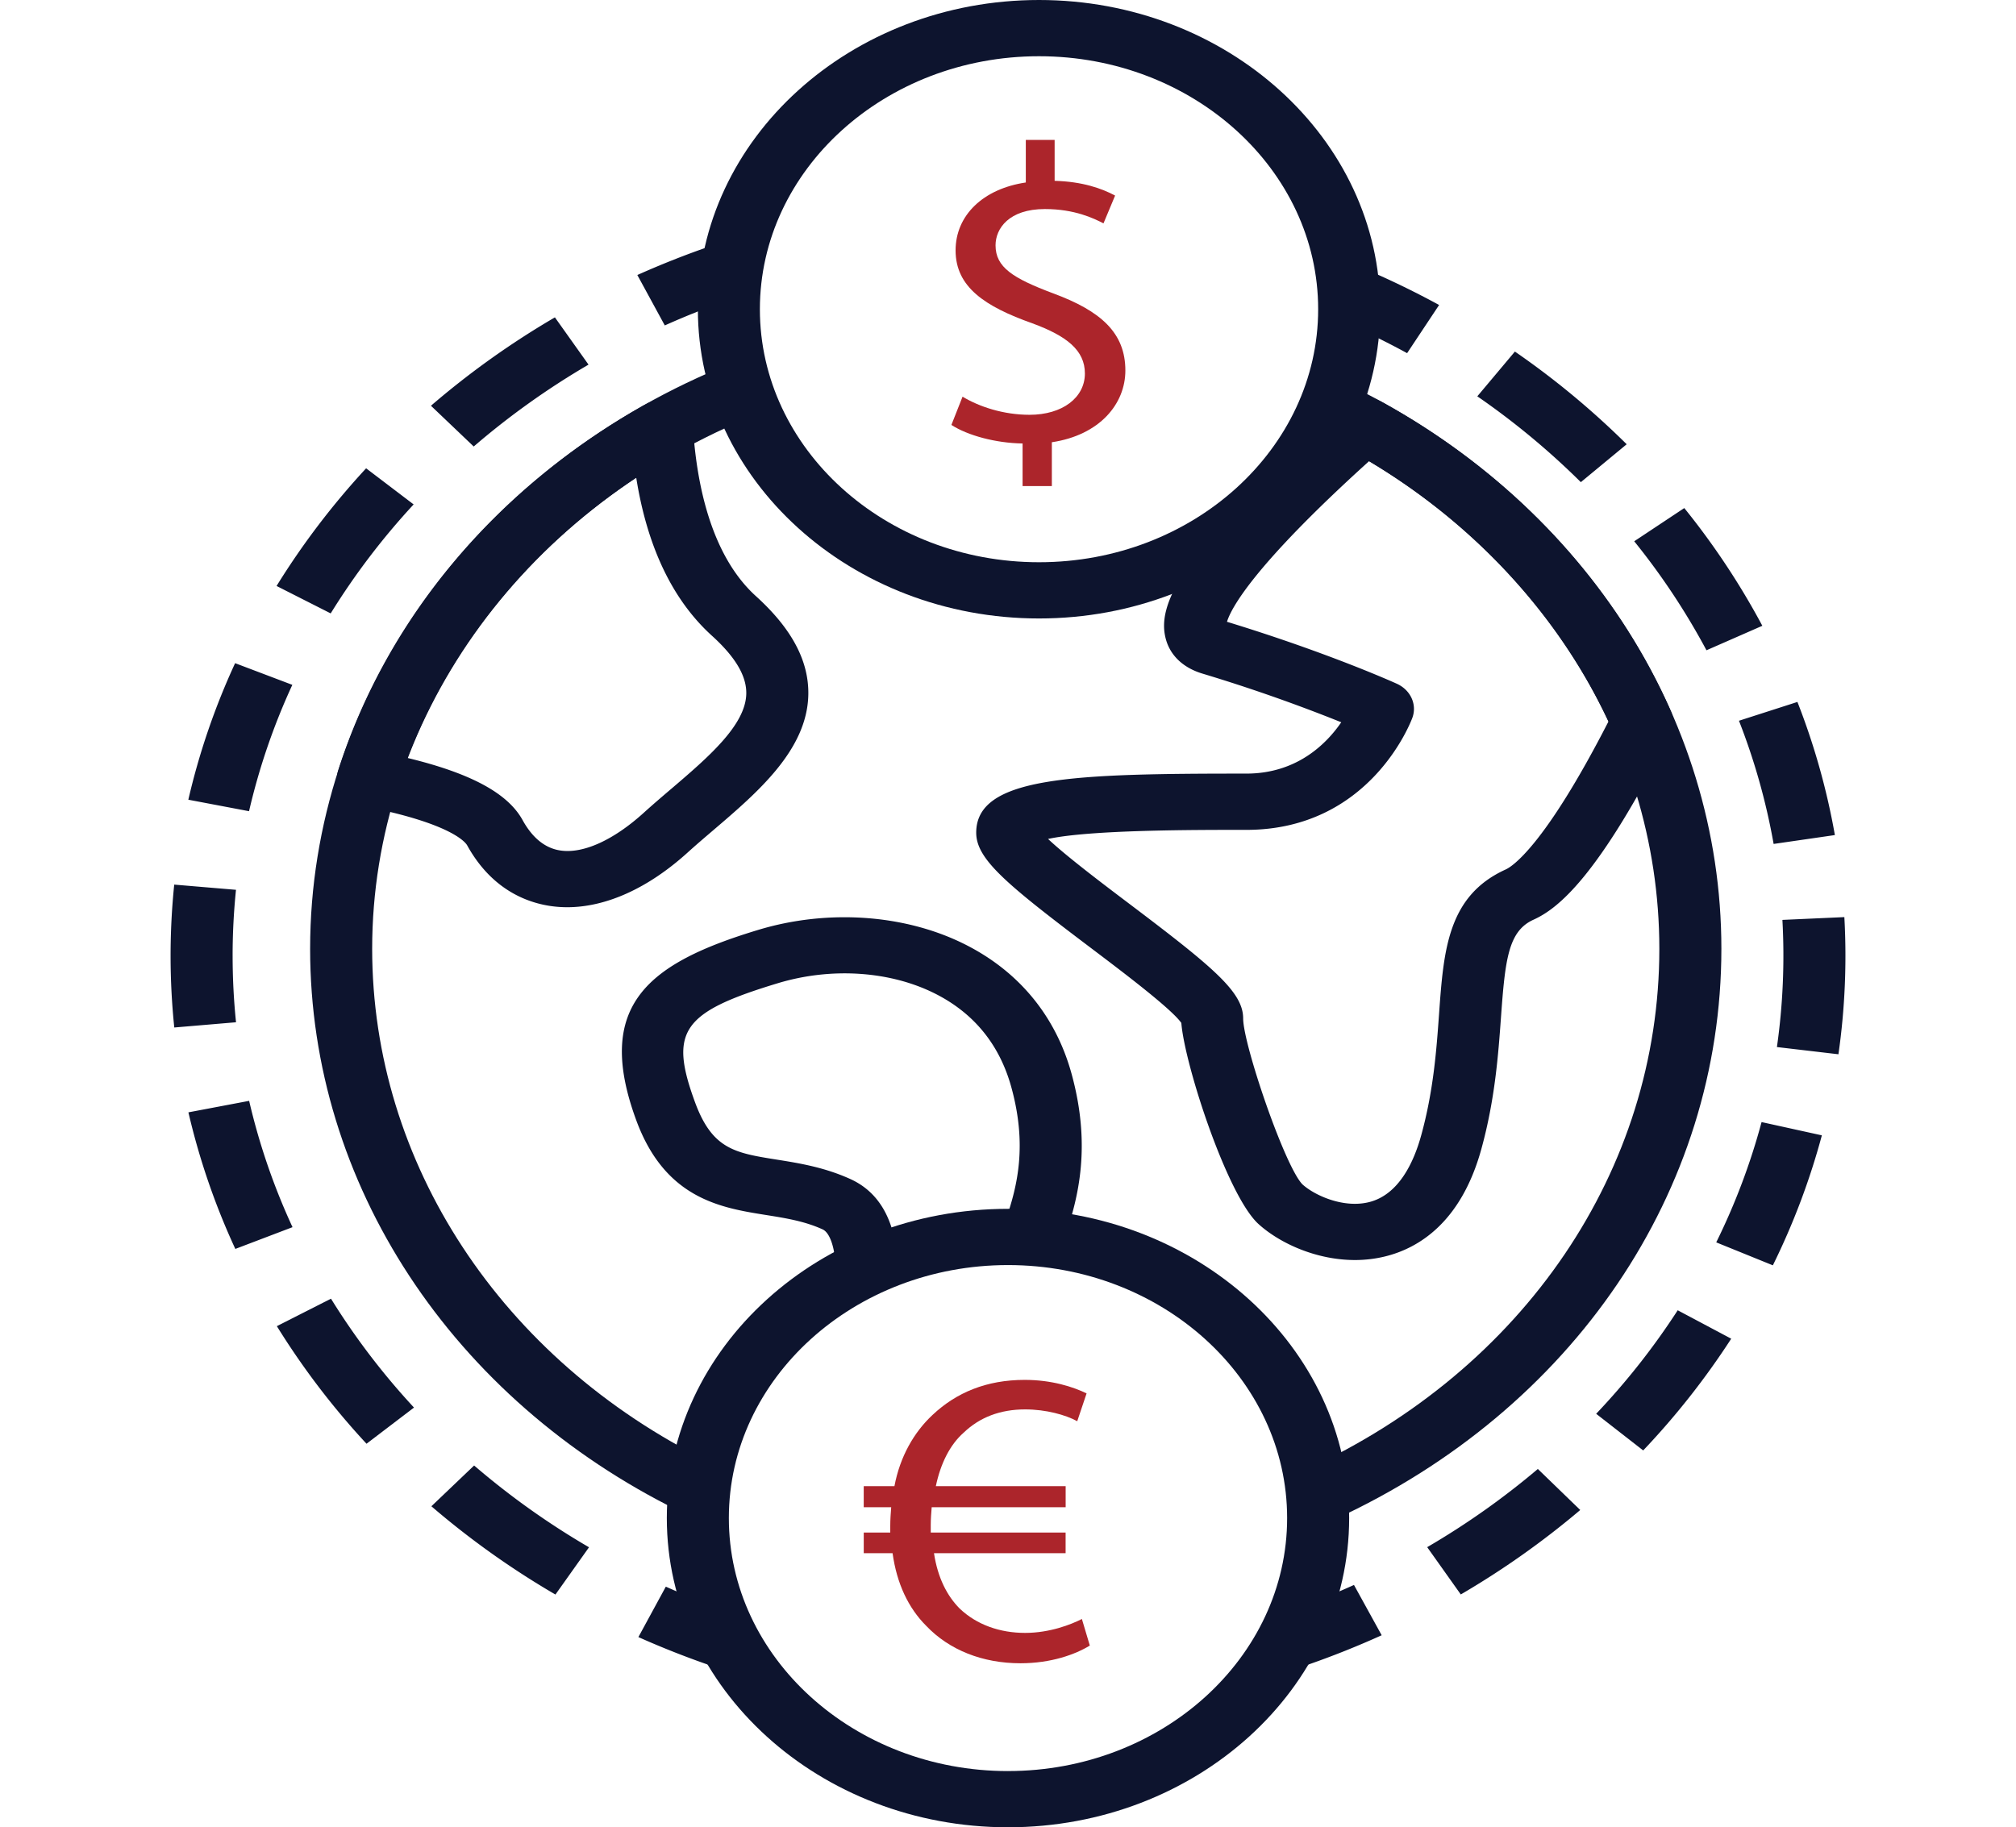 <svg width="107" height="97" fill="none" xmlns="http://www.w3.org/2000/svg"><g clip-path="url(#clip0)"><path d="M71.764 20.513c-.801-.395-1.798-.125-2.233.6-.434.724-.138 1.63.661 2.023C81.22 28.566 88.07 39 88.07 50.366c0 11.73-7.174 22.317-18.72 27.63-.811.374-1.135 1.272-.723 2.007.29.519.87.817 1.47.817.25 0 .504-.052.742-.162 12.66-5.826 20.524-17.433 20.524-30.293 0-12.46-7.51-23.898-19.598-29.852zm-31.314-.271c-.381-.748-1.357-1.076-2.184-.731C25.02 25.04 16.46 37.15 16.46 50.365c0 12.46 7.51 23.899 19.598 29.852.25.123.52.18.784.18.585 0 1.15-.281 1.449-.779.434-.724.138-1.63-.661-2.024-11.027-5.43-17.877-15.864-17.877-27.229 0-12.052 7.807-23.1 19.889-28.143.825-.345 1.186-1.231.806-1.98z" fill="#0D142E"/><path d="M40.119 31.644c-2.437-2.21-3.161-6.114-3.34-8.999-.033-.525-.367-.996-.882-1.24a1.79 1.79 0 00-1.626.054C26.332 25.9 20.535 32.806 17.947 40.902a1.37 1.37 0 00.17 1.182c.234.356.622.607 1.07.693 4.839.928 5.54 1.977 5.606 2.093 1.277 2.314 3.112 3.031 4.426 3.225.292.042.588.064.888.064 2.063 0 4.298-1.009 6.386-2.9.439-.398.905-.795 1.374-1.196 2.336-1.995 4.985-4.256 5.035-7.197.03-1.79-.881-3.498-2.783-5.222zM35.61 41.889c-.494.422-.983.84-1.444 1.258-1.6 1.449-3.21 2.182-4.42 2.001-.808-.118-1.484-.662-2.009-1.613-.783-1.422-2.74-2.485-6.105-3.299 2.276-5.971 6.504-11.148 12.136-14.878.586 3.684 1.934 6.501 4.023 8.394 1.239 1.124 1.834 2.128 1.818 3.068-.027 1.679-2.046 3.402-3.999 5.07zm21.26 15.099c-.846-3.067-2.814-5.445-5.693-6.877-3.173-1.58-7.26-1.858-10.928-.75-5.812 1.757-8.735 3.973-6.48 10.105 1.535 4.177 4.499 4.65 6.879 5.03 1.055.168 2.051.327 3.01.763.322.144.568.72.66 1.54.085.768.8 1.341 1.635 1.341a1.6 1.6 0 00.168-.008c.904-.083 1.563-.815 1.471-1.635-.218-1.952-1.046-3.268-2.46-3.909-1.39-.63-2.73-.844-3.913-1.032-2.2-.351-3.411-.545-4.327-3.035-1.392-3.785-.693-4.79 4.399-6.33 2.815-.851 5.918-.651 8.302.535 2.082 1.037 3.456 2.714 4.083 4.986.842 3.055.346 5.219-.316 7.101-.277.785.201 1.624 1.068 1.875.863.25 1.792-.182 2.068-.968.771-2.191 1.419-4.943.374-8.732zm31.823-19.21c-3.004-6.815-8.473-12.664-15.402-16.47-.644-.354-1.468-.266-2.004.21-9.034 8.008-9.832 10.746-9.42 12.368.226.894.918 1.559 1.948 1.87a87.912 87.912 0 017.373 2.585c-.79 1.151-2.359 2.725-5.039 2.725-9.156 0-14.336.145-14.336 3.136 0 1.397 1.563 2.703 6.03 6.077 1.739 1.314 4.33 3.27 4.857 4.024.171 2.202 2.433 9.168 4.098 10.676 1.123 1.017 3.06 1.909 5.118 1.909.54 0 1.09-.063 1.634-.2 1.718-.432 3.992-1.769 5.073-5.69.729-2.642.902-5.051 1.042-6.988.222-3.076.387-4.581 1.724-5.187 1.284-.581 3.435-2.237 7.273-9.872a1.37 1.37 0 00.031-1.173zm-8.777 8.377c-3.086 1.399-3.295 4.301-3.537 7.663-.137 1.91-.293 4.077-.95 6.457-.384 1.394-1.175 3.14-2.758 3.537-1.352.342-2.887-.347-3.54-.938-.933-.939-3.15-7.431-3.15-8.811 0-1.396-1.562-2.701-6.029-6.076-1.395-1.054-3.34-2.523-4.326-3.452 2.217-.484 7.687-.484 10.523-.482 6.548 0 8.724-5.708 8.813-5.95.258-.705-.093-1.476-.826-1.808-.149-.068-3.665-1.653-9.013-3.288.204-.676 1.335-2.913 7.54-8.525 5.616 3.354 10.082 8.208 12.706 13.82-3.418 6.666-5.136 7.71-5.453 7.853zM37.745 13.052a47.237 47.237 0 00-3.918 1.547l1.457 2.676a43.696 43.696 0 013.63-1.434l-1.17-2.79zM15.516 36.355l-3.037-1.151a37.33 37.33 0 00-2.483 7.248l3.222.61a34.605 34.605 0 012.298-6.707zm-2.293 22.083l-3.223.61a37.416 37.416 0 002.49 7.25l3.036-1.155a34.625 34.625 0 01-2.303-6.707zm8.731-31.661l-2.522-1.917a40.705 40.705 0 00-4.753 6.246l2.873 1.456a37.654 37.654 0 014.402-5.785zm-9.608 23.961c0-1.166.06-2.346.179-3.503l-3.278-.276a37.107 37.107 0 00.003 7.585l3.277-.278a34.548 34.548 0 01-.18-3.528zm2.348 19.66a40.647 40.647 0 004.759 6.242l2.52-1.92a37.662 37.662 0 01-4.406-5.78l-2.873 1.458zm10.47 7.397l-2.268 2.164a44.414 44.414 0 006.584 4.686l1.782-2.509a41.09 41.09 0 01-6.098-4.341zm6.072-58.439l-1.784-2.509a44.42 44.42 0 00-6.579 4.692l2.27 2.163a41.103 41.103 0 016.093-4.346zm4.103 64.87l-1.456 2.677a46.66 46.66 0 003.923 1.543l1.162-2.793a43.097 43.097 0 01-3.63-1.427zm36.524-.09a43.402 43.402 0 01-3.62 1.446l1.18 2.786a46.918 46.918 0 003.91-1.562l-1.47-2.67zm3.886-2.006l1.783 2.51a44.65 44.65 0 006.34-4.483l-2.25-2.178a41.231 41.231 0 01-5.873 4.151zm17.788-48.91a39.835 39.835 0 00-4.143-6.25l-2.657 1.763a36.845 36.845 0 013.835 5.786l2.965-1.3zm.599 11.58l3.251-.471a37.04 37.04 0 00-1.988-7.067l-3.103.998a34.364 34.364 0 011.84 6.54zM80.404 18.663l-1.995 2.375a40.355 40.355 0 015.495 4.557l2.433-2.012a43.601 43.601 0 00-5.933-4.92zM97.89 48.684l-3.288.148a34.43 34.43 0 01-.291 6.75l3.265.383a37 37 0 00.314-7.281zM84.717 75.05l2.496 1.945a40.816 40.816 0 004.672-5.931l-2.84-1.509a37.91 37.91 0 01-4.328 5.495zm6.373-9.1l3.005 1.219a37.697 37.697 0 002.601-6.9l-3.2-.704a34.86 34.86 0 01-2.407 6.386zM72.618 14.355L71.2 17.048a42.844 42.844 0 013.483 1.699l1.698-2.557a46.215 46.215 0 00-3.763-1.835z" fill="#0D142E"/><path d="M53.5 64.17c-9.985 0-18.108 7.363-18.108 16.415C35.392 89.636 43.515 97 53.5 97c9.984 0 18.107-7.364 18.107-16.415 0-9.052-8.123-16.416-18.107-16.416zm0 29.846c-8.17 0-14.816-6.026-14.816-13.431 0-7.406 6.647-13.43 14.816-13.43s14.815 6.024 14.815 13.43c0 7.405-6.646 13.43-14.815 13.43z" fill="#0D142E"/><path d="M57.423 85.942c-.568.291-1.704.739-3.013.739-1.332 0-2.567-.425-3.481-1.298-.666-.673-1.16-1.634-1.357-2.933h6.986v-1.096H49.4v-.404c0-.313.025-.648.05-.94h7.11v-1.119h-6.89c.248-1.186.741-2.194 1.482-2.844.84-.805 1.926-1.23 3.258-1.23 1.112 0 2.148.291 2.765.627l.496-1.477c-.692-.335-1.828-.717-3.284-.717-2.024 0-3.63.672-4.889 1.858-.987.918-1.73 2.216-2.025 3.783h-1.63v1.12h1.458c-.025.313-.05.648-.05 1.007v.336h-1.407v1.096h1.53c.222 1.612.84 2.91 1.779 3.85 1.233 1.299 3.01 1.993 5.01 1.993 1.63 0 2.915-.471 3.68-.94l-.421-1.41z" fill="#AC252B"/><path d="M55.146 0C45.161 0 37.04 7.364 37.04 16.415c0 9.052 8.123 16.416 18.107 16.416 9.985 0 18.108-7.364 18.108-16.416C73.254 7.364 65.13 0 55.146 0zm0 29.846c-8.169 0-14.815-6.025-14.815-13.43 0-7.406 6.646-13.431 14.815-13.431 8.17 0 14.816 6.025 14.816 13.43 0 7.406-6.647 13.431-14.816 13.431z" fill="#0D142E"/><path d="M55.901 15.574c-2.148-.806-3.062-1.389-3.062-2.552 0-.896.717-1.925 2.617-1.925 1.582 0 2.594.493 3.112.76l.617-1.476c-.716-.381-1.729-.74-3.21-.783V7.427h-1.53v2.26c-2.27.336-3.727 1.746-3.727 3.604 0 1.946 1.554 2.977 4.073 3.872 1.826.671 2.79 1.432 2.79 2.663 0 1.275-1.185 2.193-2.937 2.193-1.382 0-2.667-.425-3.556-.962l-.592 1.5c.863.56 2.344.962 3.778.985v2.26h1.553v-2.326c2.544-.382 3.902-2.038 3.902-3.807 0-1.993-1.284-3.155-3.828-4.095z" fill="#AC252B"/></g><defs><clipPath id="clip0"><path fill="#fff" d="M0 0h107v97H0z"/></clipPath></defs></svg>